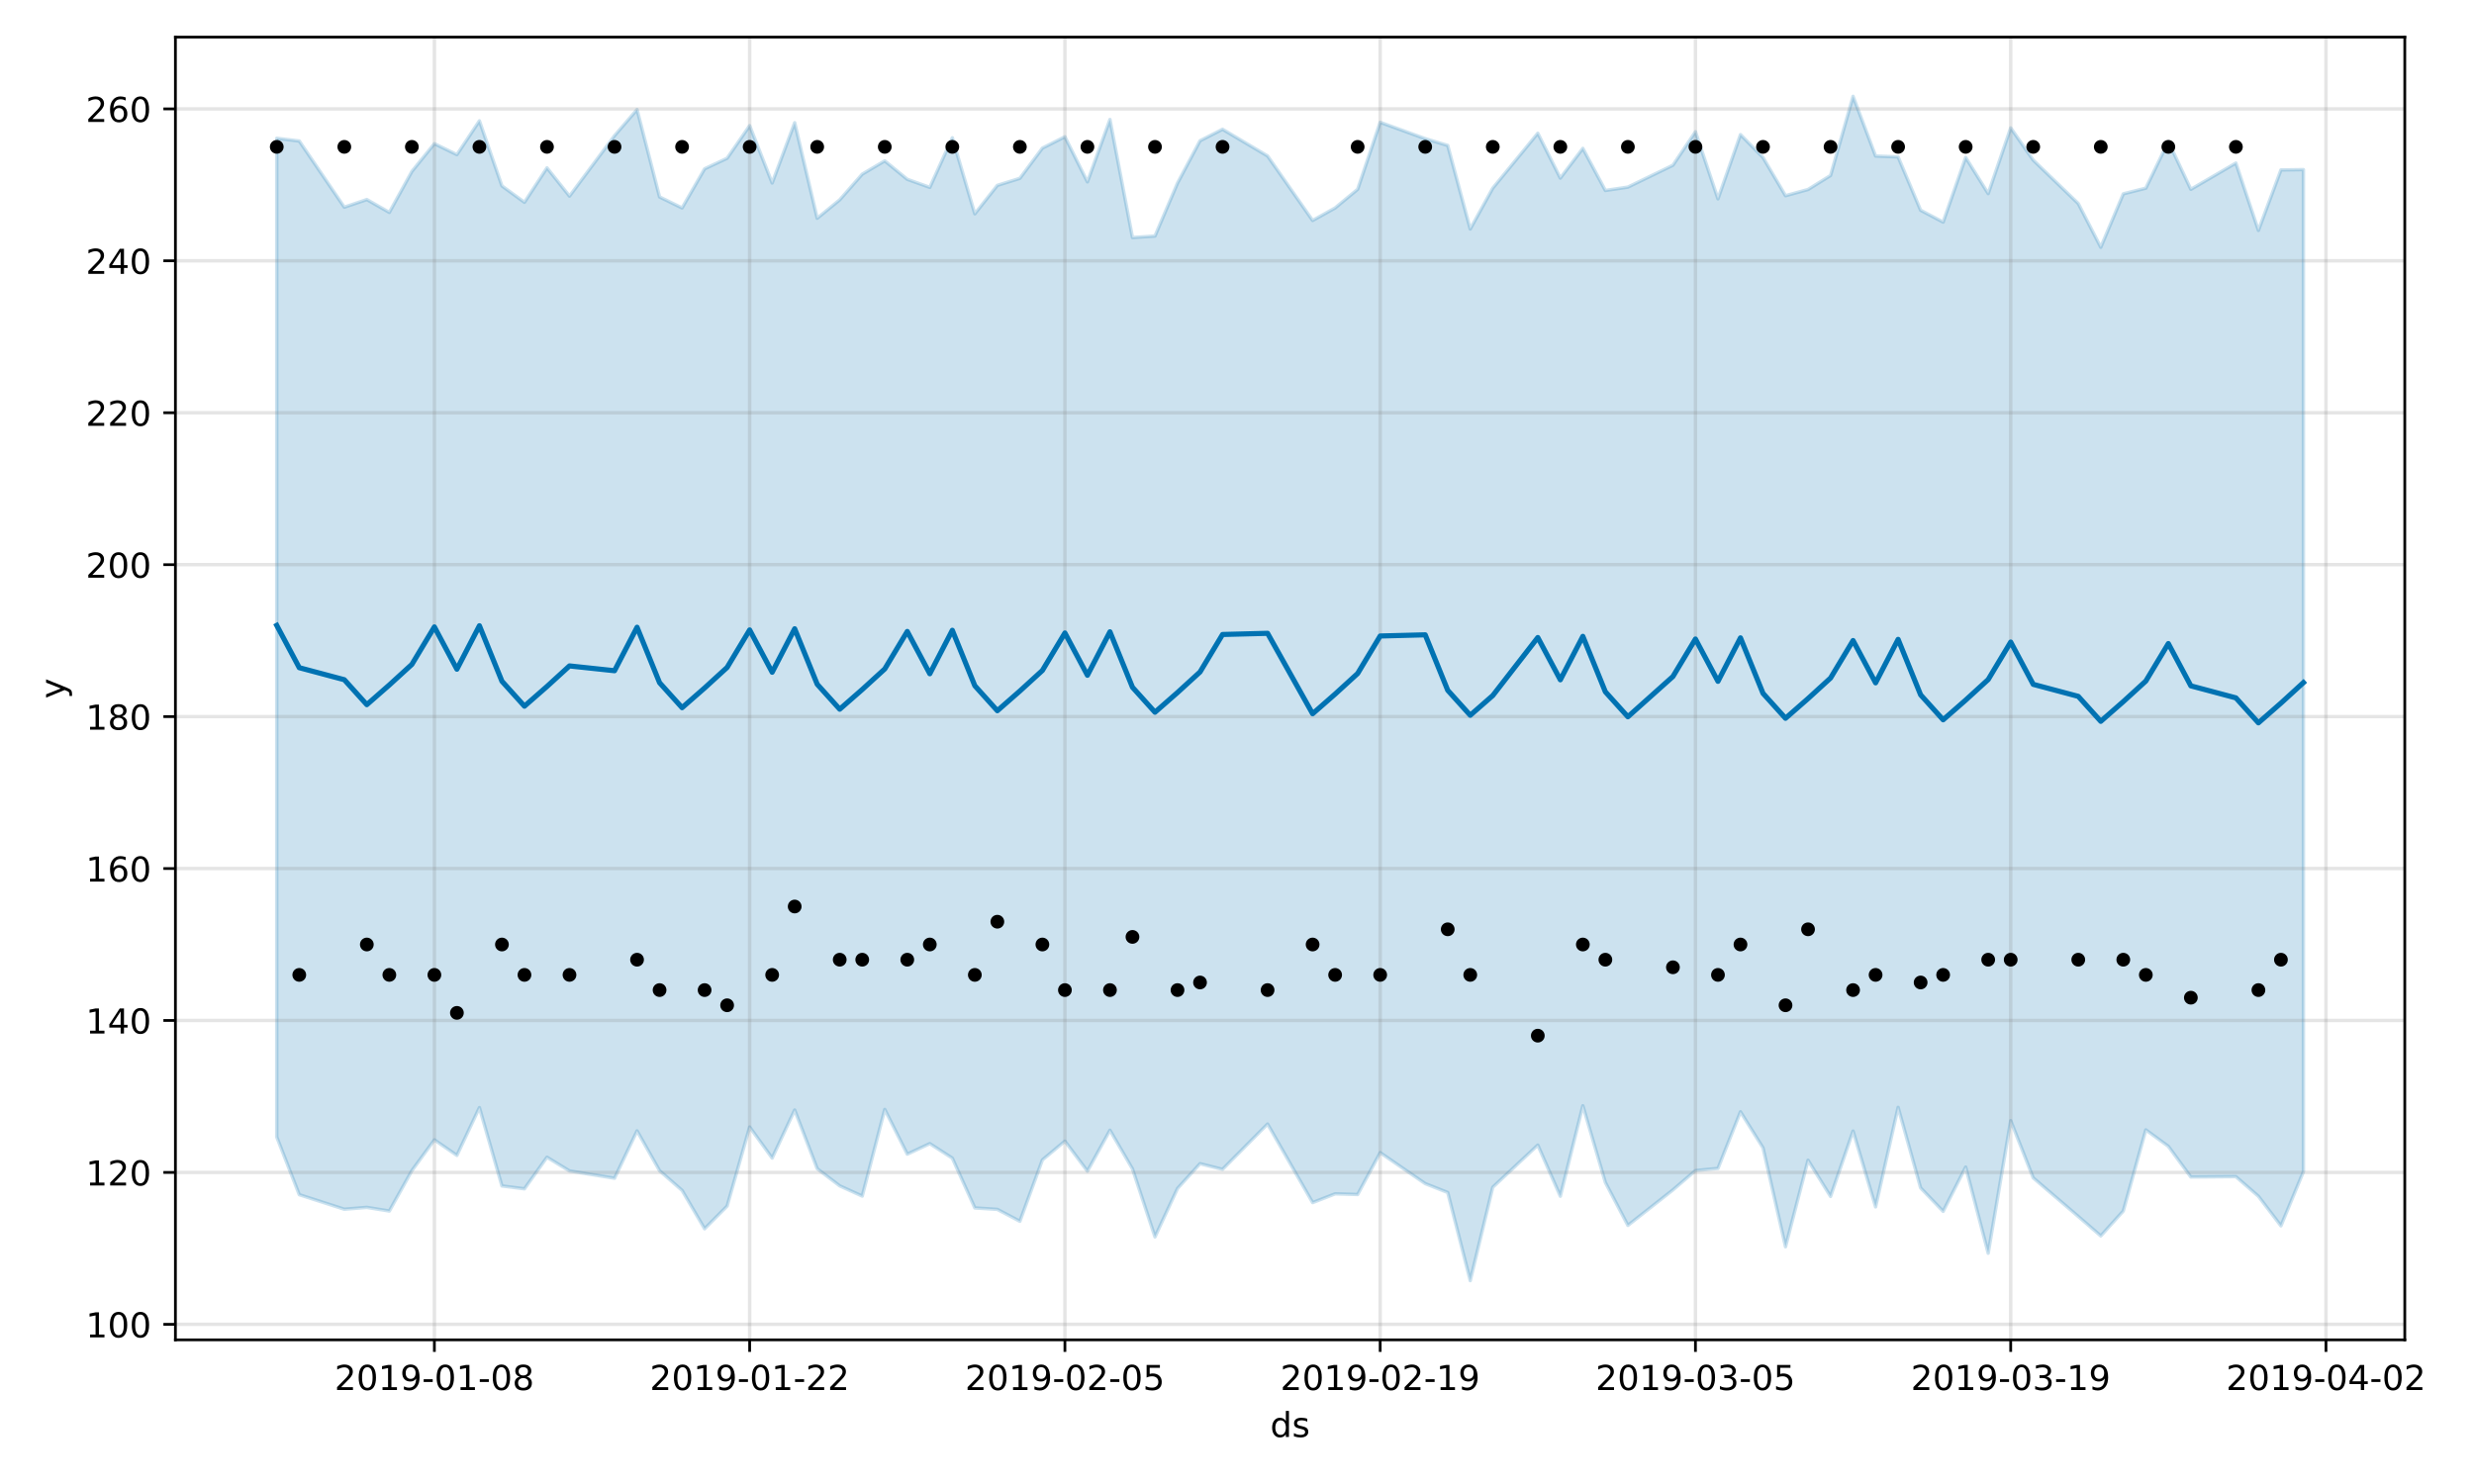 <?xml version="1.0" encoding="utf-8" standalone="no"?>
<!DOCTYPE svg PUBLIC "-//W3C//DTD SVG 1.1//EN"
  "http://www.w3.org/Graphics/SVG/1.1/DTD/svg11.dtd">
<!-- Created with matplotlib (https://matplotlib.org/) -->
<svg height="432pt" version="1.1" viewBox="0 0 720 432" width="720pt" xmlns="http://www.w3.org/2000/svg" xmlns:xlink="http://www.w3.org/1999/xlink">
 <defs>
  <style type="text/css">
*{stroke-linecap:butt;stroke-linejoin:round;}
  </style>
 </defs>
 <g id="figure_1">
  <g id="patch_1">
   <path d="M 0 432 
L 720 432 
L 720 0 
L 0 0 
z
" style="fill:#ffffff;"/>
  </g>
  <g id="axes_1">
   <g id="patch_2">
    <path d="M 51.05 390.04 
L 699.857 390.04 
L 699.857 10.8 
L 51.05 10.8 
z
" style="fill:#ffffff;"/>
   </g>
   <g id="PolyCollection_1">
    <defs>
     <path d="M 80.541 -391.746 
L 80.541 -101.016 
L 87.095 -84.22 
L 100.202 -79.987 
L 106.756 -80.521 
L 113.309 -79.462 
L 119.863 -91.21 
L 126.417 -100.182 
L 132.97 -95.656 
L 139.524 -109.578 
L 146.077 -86.765 
L 152.631 -85.928 
L 159.185 -95.125 
L 165.738 -91.135 
L 178.845 -89.008 
L 185.399 -102.796 
L 191.953 -91.205 
L 198.506 -85.466 
L 205.06 -74.294 
L 211.613 -80.903 
L 218.167 -103.926 
L 224.721 -94.874 
L 231.274 -108.871 
L 237.828 -91.785 
L 244.381 -86.791 
L 250.935 -83.813 
L 257.489 -109.042 
L 264.042 -96.022 
L 270.596 -99.081 
L 277.15 -94.86 
L 283.703 -80.363 
L 290.257 -79.941 
L 296.81 -76.479 
L 303.364 -94.337 
L 309.918 -99.813 
L 316.471 -91.076 
L 323.025 -102.983 
L 329.578 -91.736 
L 336.132 -71.927 
L 342.686 -86.029 
L 349.239 -93.244 
L 355.793 -91.594 
L 368.9 -104.782 
L 382.007 -81.917 
L 388.561 -84.467 
L 395.114 -84.272 
L 401.668 -96.462 
L 414.775 -87.444 
L 421.329 -84.854 
L 427.883 -59.198 
L 434.436 -86.391 
L 447.543 -98.657 
L 454.097 -83.772 
L 460.651 -110.106 
L 467.204 -87.775 
L 473.758 -75.276 
L 486.865 -85.611 
L 493.419 -91.236 
L 499.972 -91.872 
L 506.526 -108.345 
L 513.079 -97.865 
L 519.633 -69.063 
L 526.187 -94.256 
L 532.74 -83.709 
L 539.294 -102.74 
L 545.847 -80.67 
L 552.401 -109.638 
L 558.955 -86.194 
L 565.508 -79.363 
L 572.062 -92.261 
L 578.616 -67.18 
L 585.169 -105.773 
L 591.723 -89.123 
L 604.83 -77.883 
L 611.384 -72.218 
L 617.937 -79.474 
L 624.491 -103.085 
L 631.044 -98.297 
L 637.598 -89.365 
L 650.705 -89.473 
L 657.259 -83.762 
L 663.812 -75.15 
L 670.366 -90.943 
L 670.366 -382.625 
L 670.366 -382.625 
L 663.812 -382.532 
L 657.259 -364.93 
L 650.705 -384.536 
L 637.598 -376.893 
L 631.044 -390.784 
L 624.491 -377.227 
L 617.937 -375.576 
L 611.384 -360.018 
L 604.83 -372.752 
L 591.723 -385.399 
L 585.169 -394.768 
L 578.616 -375.64 
L 572.062 -386.179 
L 565.508 -367.348 
L 558.955 -370.802 
L 552.401 -386.32 
L 545.847 -386.582 
L 539.294 -403.962 
L 532.74 -380.921 
L 526.187 -376.841 
L 519.633 -375.032 
L 513.079 -386.165 
L 506.526 -392.814 
L 499.972 -374.11 
L 493.419 -393.647 
L 486.865 -383.903 
L 473.758 -377.538 
L 467.204 -376.56 
L 460.651 -388.807 
L 454.097 -380.152 
L 447.543 -393.212 
L 434.436 -377.231 
L 427.883 -365.329 
L 421.329 -389.664 
L 414.775 -391.636 
L 401.668 -396.4 
L 395.114 -376.899 
L 388.561 -371.47 
L 382.007 -367.825 
L 368.9 -386.602 
L 355.793 -394.37 
L 349.239 -391.023 
L 342.686 -378.691 
L 336.132 -363.29 
L 329.578 -362.851 
L 323.025 -397.212 
L 316.471 -379.058 
L 309.918 -392.187 
L 303.364 -388.882 
L 296.81 -380.09 
L 290.257 -378.044 
L 283.703 -369.757 
L 277.15 -391.892 
L 270.596 -377.466 
L 264.042 -379.808 
L 257.489 -385.173 
L 250.935 -381.306 
L 244.381 -373.83 
L 237.828 -368.461 
L 231.274 -396.281 
L 224.721 -378.728 
L 218.167 -395.422 
L 211.613 -385.935 
L 205.06 -382.857 
L 198.506 -371.471 
L 191.953 -374.674 
L 185.399 -400.112 
L 178.845 -392.505 
L 165.738 -374.911 
L 159.185 -383.141 
L 152.631 -373.109 
L 146.077 -377.888 
L 139.524 -396.826 
L 132.97 -386.985 
L 126.417 -390.176 
L 119.863 -382.084 
L 113.309 -370.17 
L 106.756 -373.914 
L 100.202 -371.692 
L 87.095 -390.951 
L 80.541 -391.746 
z
" id="m59512f3931" style="stroke:#0072b2;stroke-opacity:0.2;"/>
    </defs>
    <g clip-path="url(#pda06a359f2)">
     <use style="fill:#0072b2;fill-opacity:0.2;stroke:#0072b2;stroke-opacity:0.2;" x="0" xlink:href="#m59512f3931" y="432"/>
    </g>
   </g>
   <g id="matplotlib.axis_1">
    <g id="xtick_1">
     <g id="line2d_1">
      <path clip-path="url(#pda06a359f2)" d="M 126.417 390.04 
L 126.417 10.8 
" style="fill:none;stroke:#808080;stroke-linecap:square;stroke-opacity:0.2;"/>
     </g>
     <g id="line2d_2">
      <defs>
       <path d="M 0 0 
L 0 3.5 
" id="meba3317ebf" style="stroke:#000000;stroke-width:0.8;"/>
      </defs>
      <g>
       <use style="stroke:#000000;stroke-width:0.8;" x="126.417" xlink:href="#meba3317ebf" y="390.04"/>
      </g>
     </g>
     <g id="text_1">
      <!-- 2019-01-08 -->
      <defs>
       <path d="M 19.188 8.297 
L 53.609 8.297 
L 53.609 0 
L 7.328 0 
L 7.328 8.297 
Q 12.938 14.109 22.625 23.891 
Q 32.328 33.688 34.812 36.531 
Q 39.547 41.844 41.422 45.531 
Q 43.312 49.219 43.312 52.781 
Q 43.312 58.594 39.234 62.25 
Q 35.156 65.922 28.609 65.922 
Q 23.969 65.922 18.812 64.312 
Q 13.672 62.703 7.812 59.422 
L 7.812 69.391 
Q 13.766 71.781 18.938 73 
Q 24.125 74.219 28.422 74.219 
Q 39.75 74.219 46.484 68.547 
Q 53.219 62.891 53.219 53.422 
Q 53.219 48.922 51.531 44.891 
Q 49.859 40.875 45.406 35.406 
Q 44.188 33.984 37.641 27.219 
Q 31.109 20.453 19.188 8.297 
z
" id="DejaVuSans-50"/>
       <path d="M 31.781 66.406 
Q 24.172 66.406 20.328 58.906 
Q 16.5 51.422 16.5 36.375 
Q 16.5 21.391 20.328 13.891 
Q 24.172 6.391 31.781 6.391 
Q 39.453 6.391 43.281 13.891 
Q 47.125 21.391 47.125 36.375 
Q 47.125 51.422 43.281 58.906 
Q 39.453 66.406 31.781 66.406 
z
M 31.781 74.219 
Q 44.047 74.219 50.516 64.516 
Q 56.984 54.828 56.984 36.375 
Q 56.984 17.969 50.516 8.266 
Q 44.047 -1.422 31.781 -1.422 
Q 19.531 -1.422 13.062 8.266 
Q 6.594 17.969 6.594 36.375 
Q 6.594 54.828 13.062 64.516 
Q 19.531 74.219 31.781 74.219 
z
" id="DejaVuSans-48"/>
       <path d="M 12.406 8.297 
L 28.516 8.297 
L 28.516 63.922 
L 10.984 60.406 
L 10.984 69.391 
L 28.422 72.906 
L 38.281 72.906 
L 38.281 8.297 
L 54.391 8.297 
L 54.391 0 
L 12.406 0 
z
" id="DejaVuSans-49"/>
       <path d="M 10.984 1.516 
L 10.984 10.5 
Q 14.703 8.734 18.5 7.812 
Q 22.312 6.891 25.984 6.891 
Q 35.75 6.891 40.891 13.453 
Q 46.047 20.016 46.781 33.406 
Q 43.953 29.203 39.594 26.953 
Q 35.25 24.703 29.984 24.703 
Q 19.047 24.703 12.672 31.312 
Q 6.297 37.938 6.297 49.422 
Q 6.297 60.641 12.938 67.422 
Q 19.578 74.219 30.609 74.219 
Q 43.266 74.219 49.922 64.516 
Q 56.594 54.828 56.594 36.375 
Q 56.594 19.141 48.406 8.859 
Q 40.234 -1.422 26.422 -1.422 
Q 22.703 -1.422 18.891 -0.688 
Q 15.094 0.047 10.984 1.516 
z
M 30.609 32.422 
Q 37.25 32.422 41.125 36.953 
Q 45.016 41.5 45.016 49.422 
Q 45.016 57.281 41.125 61.844 
Q 37.25 66.406 30.609 66.406 
Q 23.969 66.406 20.094 61.844 
Q 16.219 57.281 16.219 49.422 
Q 16.219 41.5 20.094 36.953 
Q 23.969 32.422 30.609 32.422 
z
" id="DejaVuSans-57"/>
       <path d="M 4.891 31.391 
L 31.203 31.391 
L 31.203 23.391 
L 4.891 23.391 
z
" id="DejaVuSans-45"/>
       <path d="M 31.781 34.625 
Q 24.75 34.625 20.719 30.859 
Q 16.703 27.094 16.703 20.516 
Q 16.703 13.922 20.719 10.156 
Q 24.75 6.391 31.781 6.391 
Q 38.812 6.391 42.859 10.172 
Q 46.922 13.969 46.922 20.516 
Q 46.922 27.094 42.891 30.859 
Q 38.875 34.625 31.781 34.625 
z
M 21.922 38.812 
Q 15.578 40.375 12.031 44.719 
Q 8.5 49.078 8.5 55.328 
Q 8.5 64.062 14.719 69.141 
Q 20.953 74.219 31.781 74.219 
Q 42.672 74.219 48.875 69.141 
Q 55.078 64.062 55.078 55.328 
Q 55.078 49.078 51.531 44.719 
Q 48 40.375 41.703 38.812 
Q 48.828 37.156 52.797 32.312 
Q 56.781 27.484 56.781 20.516 
Q 56.781 9.906 50.312 4.234 
Q 43.844 -1.422 31.781 -1.422 
Q 19.734 -1.422 13.25 4.234 
Q 6.781 9.906 6.781 20.516 
Q 6.781 27.484 10.781 32.312 
Q 14.797 37.156 21.922 38.812 
z
M 18.312 54.391 
Q 18.312 48.734 21.844 45.562 
Q 25.391 42.391 31.781 42.391 
Q 38.141 42.391 41.719 45.562 
Q 45.312 48.734 45.312 54.391 
Q 45.312 60.062 41.719 63.234 
Q 38.141 66.406 31.781 66.406 
Q 25.391 66.406 21.844 63.234 
Q 18.312 60.062 18.312 54.391 
z
" id="DejaVuSans-56"/>
      </defs>
      <g transform="translate(97.359 404.638)scale(0.1 -0.1)">
       <use xlink:href="#DejaVuSans-50"/>
       <use x="63.623" xlink:href="#DejaVuSans-48"/>
       <use x="127.246" xlink:href="#DejaVuSans-49"/>
       <use x="190.869" xlink:href="#DejaVuSans-57"/>
       <use x="254.492" xlink:href="#DejaVuSans-45"/>
       <use x="290.576" xlink:href="#DejaVuSans-48"/>
       <use x="354.199" xlink:href="#DejaVuSans-49"/>
       <use x="417.822" xlink:href="#DejaVuSans-45"/>
       <use x="453.906" xlink:href="#DejaVuSans-48"/>
       <use x="517.529" xlink:href="#DejaVuSans-56"/>
      </g>
     </g>
    </g>
    <g id="xtick_2">
     <g id="line2d_3">
      <path clip-path="url(#pda06a359f2)" d="M 218.167 390.04 
L 218.167 10.8 
" style="fill:none;stroke:#808080;stroke-linecap:square;stroke-opacity:0.2;"/>
     </g>
     <g id="line2d_4">
      <g>
       <use style="stroke:#000000;stroke-width:0.8;" x="218.167" xlink:href="#meba3317ebf" y="390.04"/>
      </g>
     </g>
     <g id="text_2">
      <!-- 2019-01-22 -->
      <g transform="translate(189.109 404.638)scale(0.1 -0.1)">
       <use xlink:href="#DejaVuSans-50"/>
       <use x="63.623" xlink:href="#DejaVuSans-48"/>
       <use x="127.246" xlink:href="#DejaVuSans-49"/>
       <use x="190.869" xlink:href="#DejaVuSans-57"/>
       <use x="254.492" xlink:href="#DejaVuSans-45"/>
       <use x="290.576" xlink:href="#DejaVuSans-48"/>
       <use x="354.199" xlink:href="#DejaVuSans-49"/>
       <use x="417.822" xlink:href="#DejaVuSans-45"/>
       <use x="453.906" xlink:href="#DejaVuSans-50"/>
       <use x="517.529" xlink:href="#DejaVuSans-50"/>
      </g>
     </g>
    </g>
    <g id="xtick_3">
     <g id="line2d_5">
      <path clip-path="url(#pda06a359f2)" d="M 309.918 390.04 
L 309.918 10.8 
" style="fill:none;stroke:#808080;stroke-linecap:square;stroke-opacity:0.2;"/>
     </g>
     <g id="line2d_6">
      <g>
       <use style="stroke:#000000;stroke-width:0.8;" x="309.918" xlink:href="#meba3317ebf" y="390.04"/>
      </g>
     </g>
     <g id="text_3">
      <!-- 2019-02-05 -->
      <defs>
       <path d="M 10.797 72.906 
L 49.516 72.906 
L 49.516 64.594 
L 19.828 64.594 
L 19.828 46.734 
Q 21.969 47.469 24.109 47.828 
Q 26.266 48.188 28.422 48.188 
Q 40.625 48.188 47.75 41.5 
Q 54.891 34.812 54.891 23.391 
Q 54.891 11.625 47.562 5.094 
Q 40.234 -1.422 26.906 -1.422 
Q 22.312 -1.422 17.547 -0.641 
Q 12.797 0.141 7.719 1.703 
L 7.719 11.625 
Q 12.109 9.234 16.797 8.062 
Q 21.484 6.891 26.703 6.891 
Q 35.156 6.891 40.078 11.328 
Q 45.016 15.766 45.016 23.391 
Q 45.016 31 40.078 35.438 
Q 35.156 39.891 26.703 39.891 
Q 22.75 39.891 18.812 39.016 
Q 14.891 38.141 10.797 36.281 
z
" id="DejaVuSans-53"/>
      </defs>
      <g transform="translate(280.86 404.638)scale(0.1 -0.1)">
       <use xlink:href="#DejaVuSans-50"/>
       <use x="63.623" xlink:href="#DejaVuSans-48"/>
       <use x="127.246" xlink:href="#DejaVuSans-49"/>
       <use x="190.869" xlink:href="#DejaVuSans-57"/>
       <use x="254.492" xlink:href="#DejaVuSans-45"/>
       <use x="290.576" xlink:href="#DejaVuSans-48"/>
       <use x="354.199" xlink:href="#DejaVuSans-50"/>
       <use x="417.822" xlink:href="#DejaVuSans-45"/>
       <use x="453.906" xlink:href="#DejaVuSans-48"/>
       <use x="517.529" xlink:href="#DejaVuSans-53"/>
      </g>
     </g>
    </g>
    <g id="xtick_4">
     <g id="line2d_7">
      <path clip-path="url(#pda06a359f2)" d="M 401.668 390.04 
L 401.668 10.8 
" style="fill:none;stroke:#808080;stroke-linecap:square;stroke-opacity:0.2;"/>
     </g>
     <g id="line2d_8">
      <g>
       <use style="stroke:#000000;stroke-width:0.8;" x="401.668" xlink:href="#meba3317ebf" y="390.04"/>
      </g>
     </g>
     <g id="text_4">
      <!-- 2019-02-19 -->
      <g transform="translate(372.61 404.638)scale(0.1 -0.1)">
       <use xlink:href="#DejaVuSans-50"/>
       <use x="63.623" xlink:href="#DejaVuSans-48"/>
       <use x="127.246" xlink:href="#DejaVuSans-49"/>
       <use x="190.869" xlink:href="#DejaVuSans-57"/>
       <use x="254.492" xlink:href="#DejaVuSans-45"/>
       <use x="290.576" xlink:href="#DejaVuSans-48"/>
       <use x="354.199" xlink:href="#DejaVuSans-50"/>
       <use x="417.822" xlink:href="#DejaVuSans-45"/>
       <use x="453.906" xlink:href="#DejaVuSans-49"/>
       <use x="517.529" xlink:href="#DejaVuSans-57"/>
      </g>
     </g>
    </g>
    <g id="xtick_5">
     <g id="line2d_9">
      <path clip-path="url(#pda06a359f2)" d="M 493.419 390.04 
L 493.419 10.8 
" style="fill:none;stroke:#808080;stroke-linecap:square;stroke-opacity:0.2;"/>
     </g>
     <g id="line2d_10">
      <g>
       <use style="stroke:#000000;stroke-width:0.8;" x="493.419" xlink:href="#meba3317ebf" y="390.04"/>
      </g>
     </g>
     <g id="text_5">
      <!-- 2019-03-05 -->
      <defs>
       <path d="M 40.578 39.312 
Q 47.656 37.797 51.625 33 
Q 55.609 28.219 55.609 21.188 
Q 55.609 10.406 48.188 4.484 
Q 40.766 -1.422 27.094 -1.422 
Q 22.516 -1.422 17.656 -0.516 
Q 12.797 0.391 7.625 2.203 
L 7.625 11.719 
Q 11.719 9.328 16.594 8.109 
Q 21.484 6.891 26.812 6.891 
Q 36.078 6.891 40.938 10.547 
Q 45.797 14.203 45.797 21.188 
Q 45.797 27.641 41.281 31.266 
Q 36.766 34.906 28.719 34.906 
L 20.219 34.906 
L 20.219 43.016 
L 29.109 43.016 
Q 36.375 43.016 40.234 45.922 
Q 44.094 48.828 44.094 54.297 
Q 44.094 59.906 40.109 62.906 
Q 36.141 65.922 28.719 65.922 
Q 24.656 65.922 20.016 65.031 
Q 15.375 64.156 9.812 62.312 
L 9.812 71.094 
Q 15.438 72.656 20.344 73.438 
Q 25.25 74.219 29.594 74.219 
Q 40.828 74.219 47.359 69.109 
Q 53.906 64.016 53.906 55.328 
Q 53.906 49.266 50.438 45.094 
Q 46.969 40.922 40.578 39.312 
z
" id="DejaVuSans-51"/>
      </defs>
      <g transform="translate(464.361 404.638)scale(0.1 -0.1)">
       <use xlink:href="#DejaVuSans-50"/>
       <use x="63.623" xlink:href="#DejaVuSans-48"/>
       <use x="127.246" xlink:href="#DejaVuSans-49"/>
       <use x="190.869" xlink:href="#DejaVuSans-57"/>
       <use x="254.492" xlink:href="#DejaVuSans-45"/>
       <use x="290.576" xlink:href="#DejaVuSans-48"/>
       <use x="354.199" xlink:href="#DejaVuSans-51"/>
       <use x="417.822" xlink:href="#DejaVuSans-45"/>
       <use x="453.906" xlink:href="#DejaVuSans-48"/>
       <use x="517.529" xlink:href="#DejaVuSans-53"/>
      </g>
     </g>
    </g>
    <g id="xtick_6">
     <g id="line2d_11">
      <path clip-path="url(#pda06a359f2)" d="M 585.169 390.04 
L 585.169 10.8 
" style="fill:none;stroke:#808080;stroke-linecap:square;stroke-opacity:0.2;"/>
     </g>
     <g id="line2d_12">
      <g>
       <use style="stroke:#000000;stroke-width:0.8;" x="585.169" xlink:href="#meba3317ebf" y="390.04"/>
      </g>
     </g>
     <g id="text_6">
      <!-- 2019-03-19 -->
      <g transform="translate(556.111 404.638)scale(0.1 -0.1)">
       <use xlink:href="#DejaVuSans-50"/>
       <use x="63.623" xlink:href="#DejaVuSans-48"/>
       <use x="127.246" xlink:href="#DejaVuSans-49"/>
       <use x="190.869" xlink:href="#DejaVuSans-57"/>
       <use x="254.492" xlink:href="#DejaVuSans-45"/>
       <use x="290.576" xlink:href="#DejaVuSans-48"/>
       <use x="354.199" xlink:href="#DejaVuSans-51"/>
       <use x="417.822" xlink:href="#DejaVuSans-45"/>
       <use x="453.906" xlink:href="#DejaVuSans-49"/>
       <use x="517.529" xlink:href="#DejaVuSans-57"/>
      </g>
     </g>
    </g>
    <g id="xtick_7">
     <g id="line2d_13">
      <path clip-path="url(#pda06a359f2)" d="M 676.92 390.04 
L 676.92 10.8 
" style="fill:none;stroke:#808080;stroke-linecap:square;stroke-opacity:0.2;"/>
     </g>
     <g id="line2d_14">
      <g>
       <use style="stroke:#000000;stroke-width:0.8;" x="676.92" xlink:href="#meba3317ebf" y="390.04"/>
      </g>
     </g>
     <g id="text_7">
      <!-- 2019-04-02 -->
      <defs>
       <path d="M 37.797 64.312 
L 12.891 25.391 
L 37.797 25.391 
z
M 35.203 72.906 
L 47.609 72.906 
L 47.609 25.391 
L 58.016 25.391 
L 58.016 17.188 
L 47.609 17.188 
L 47.609 0 
L 37.797 0 
L 37.797 17.188 
L 4.891 17.188 
L 4.891 26.703 
z
" id="DejaVuSans-52"/>
      </defs>
      <g transform="translate(647.862 404.638)scale(0.1 -0.1)">
       <use xlink:href="#DejaVuSans-50"/>
       <use x="63.623" xlink:href="#DejaVuSans-48"/>
       <use x="127.246" xlink:href="#DejaVuSans-49"/>
       <use x="190.869" xlink:href="#DejaVuSans-57"/>
       <use x="254.492" xlink:href="#DejaVuSans-45"/>
       <use x="290.576" xlink:href="#DejaVuSans-48"/>
       <use x="354.199" xlink:href="#DejaVuSans-52"/>
       <use x="417.822" xlink:href="#DejaVuSans-45"/>
       <use x="453.906" xlink:href="#DejaVuSans-48"/>
       <use x="517.529" xlink:href="#DejaVuSans-50"/>
      </g>
     </g>
    </g>
    <g id="text_8">
     <!-- ds -->
     <defs>
      <path d="M 45.406 46.391 
L 45.406 75.984 
L 54.391 75.984 
L 54.391 0 
L 45.406 0 
L 45.406 8.203 
Q 42.578 3.328 38.25 0.953 
Q 33.938 -1.422 27.875 -1.422 
Q 17.969 -1.422 11.734 6.484 
Q 5.516 14.406 5.516 27.297 
Q 5.516 40.188 11.734 48.094 
Q 17.969 56 27.875 56 
Q 33.938 56 38.25 53.625 
Q 42.578 51.266 45.406 46.391 
z
M 14.797 27.297 
Q 14.797 17.391 18.875 11.75 
Q 22.953 6.109 30.078 6.109 
Q 37.203 6.109 41.297 11.75 
Q 45.406 17.391 45.406 27.297 
Q 45.406 37.203 41.297 42.844 
Q 37.203 48.484 30.078 48.484 
Q 22.953 48.484 18.875 42.844 
Q 14.797 37.203 14.797 27.297 
z
" id="DejaVuSans-100"/>
      <path d="M 44.281 53.078 
L 44.281 44.578 
Q 40.484 46.531 36.375 47.5 
Q 32.281 48.484 27.875 48.484 
Q 21.188 48.484 17.844 46.438 
Q 14.5 44.391 14.5 40.281 
Q 14.5 37.156 16.891 35.375 
Q 19.281 33.594 26.516 31.984 
L 29.594 31.297 
Q 39.156 29.25 43.188 25.516 
Q 47.219 21.781 47.219 15.094 
Q 47.219 7.469 41.188 3.016 
Q 35.156 -1.422 24.609 -1.422 
Q 20.219 -1.422 15.453 -0.562 
Q 10.688 0.297 5.422 2 
L 5.422 11.281 
Q 10.406 8.688 15.234 7.391 
Q 20.062 6.109 24.812 6.109 
Q 31.156 6.109 34.562 8.281 
Q 37.984 10.453 37.984 14.406 
Q 37.984 18.062 35.516 20.016 
Q 33.062 21.969 24.703 23.781 
L 21.578 24.516 
Q 13.234 26.266 9.516 29.906 
Q 5.812 33.547 5.812 39.891 
Q 5.812 47.609 11.281 51.797 
Q 16.75 56 26.812 56 
Q 31.781 56 36.172 55.266 
Q 40.578 54.547 44.281 53.078 
z
" id="DejaVuSans-115"/>
     </defs>
     <g transform="translate(369.675 418.317)scale(0.1 -0.1)">
      <use xlink:href="#DejaVuSans-100"/>
      <use x="63.477" xlink:href="#DejaVuSans-115"/>
     </g>
    </g>
   </g>
   <g id="matplotlib.axis_2">
    <g id="ytick_1">
     <g id="line2d_15">
      <path clip-path="url(#pda06a359f2)" d="M 51.05 385.52 
L 699.857 385.52 
" style="fill:none;stroke:#808080;stroke-linecap:square;stroke-opacity:0.2;"/>
     </g>
     <g id="line2d_16">
      <defs>
       <path d="M 0 0 
L -3.5 0 
" id="m3644395c42" style="stroke:#000000;stroke-width:0.8;"/>
      </defs>
      <g>
       <use style="stroke:#000000;stroke-width:0.8;" x="51.05" xlink:href="#m3644395c42" y="385.52"/>
      </g>
     </g>
     <g id="text_9">
      <!-- 100 -->
      <g transform="translate(24.962 389.319)scale(0.1 -0.1)">
       <use xlink:href="#DejaVuSans-49"/>
       <use x="63.623" xlink:href="#DejaVuSans-48"/>
       <use x="127.246" xlink:href="#DejaVuSans-48"/>
      </g>
     </g>
    </g>
    <g id="ytick_2">
     <g id="line2d_17">
      <path clip-path="url(#pda06a359f2)" d="M 51.05 341.292 
L 699.857 341.292 
" style="fill:none;stroke:#808080;stroke-linecap:square;stroke-opacity:0.2;"/>
     </g>
     <g id="line2d_18">
      <g>
       <use style="stroke:#000000;stroke-width:0.8;" x="51.05" xlink:href="#m3644395c42" y="341.292"/>
      </g>
     </g>
     <g id="text_10">
      <!-- 120 -->
      <g transform="translate(24.962 345.091)scale(0.1 -0.1)">
       <use xlink:href="#DejaVuSans-49"/>
       <use x="63.623" xlink:href="#DejaVuSans-50"/>
       <use x="127.246" xlink:href="#DejaVuSans-48"/>
      </g>
     </g>
    </g>
    <g id="ytick_3">
     <g id="line2d_19">
      <path clip-path="url(#pda06a359f2)" d="M 51.05 297.063 
L 699.857 297.063 
" style="fill:none;stroke:#808080;stroke-linecap:square;stroke-opacity:0.2;"/>
     </g>
     <g id="line2d_20">
      <g>
       <use style="stroke:#000000;stroke-width:0.8;" x="51.05" xlink:href="#m3644395c42" y="297.063"/>
      </g>
     </g>
     <g id="text_11">
      <!-- 140 -->
      <g transform="translate(24.962 300.862)scale(0.1 -0.1)">
       <use xlink:href="#DejaVuSans-49"/>
       <use x="63.623" xlink:href="#DejaVuSans-52"/>
       <use x="127.246" xlink:href="#DejaVuSans-48"/>
      </g>
     </g>
    </g>
    <g id="ytick_4">
     <g id="line2d_21">
      <path clip-path="url(#pda06a359f2)" d="M 51.05 252.835 
L 699.857 252.835 
" style="fill:none;stroke:#808080;stroke-linecap:square;stroke-opacity:0.2;"/>
     </g>
     <g id="line2d_22">
      <g>
       <use style="stroke:#000000;stroke-width:0.8;" x="51.05" xlink:href="#m3644395c42" y="252.835"/>
      </g>
     </g>
     <g id="text_12">
      <!-- 160 -->
      <defs>
       <path d="M 33.016 40.375 
Q 26.375 40.375 22.484 35.828 
Q 18.609 31.297 18.609 23.391 
Q 18.609 15.531 22.484 10.953 
Q 26.375 6.391 33.016 6.391 
Q 39.656 6.391 43.531 10.953 
Q 47.406 15.531 47.406 23.391 
Q 47.406 31.297 43.531 35.828 
Q 39.656 40.375 33.016 40.375 
z
M 52.594 71.297 
L 52.594 62.312 
Q 48.875 64.062 45.094 64.984 
Q 41.312 65.922 37.594 65.922 
Q 27.828 65.922 22.672 59.328 
Q 17.531 52.734 16.797 39.406 
Q 19.672 43.656 24.016 45.922 
Q 28.375 48.188 33.594 48.188 
Q 44.578 48.188 50.953 41.516 
Q 57.328 34.859 57.328 23.391 
Q 57.328 12.156 50.688 5.359 
Q 44.047 -1.422 33.016 -1.422 
Q 20.359 -1.422 13.672 8.266 
Q 6.984 17.969 6.984 36.375 
Q 6.984 53.656 15.188 63.938 
Q 23.391 74.219 37.203 74.219 
Q 40.922 74.219 44.703 73.484 
Q 48.484 72.75 52.594 71.297 
z
" id="DejaVuSans-54"/>
      </defs>
      <g transform="translate(24.962 256.634)scale(0.1 -0.1)">
       <use xlink:href="#DejaVuSans-49"/>
       <use x="63.623" xlink:href="#DejaVuSans-54"/>
       <use x="127.246" xlink:href="#DejaVuSans-48"/>
      </g>
     </g>
    </g>
    <g id="ytick_5">
     <g id="line2d_23">
      <path clip-path="url(#pda06a359f2)" d="M 51.05 208.607 
L 699.857 208.607 
" style="fill:none;stroke:#808080;stroke-linecap:square;stroke-opacity:0.2;"/>
     </g>
     <g id="line2d_24">
      <g>
       <use style="stroke:#000000;stroke-width:0.8;" x="51.05" xlink:href="#m3644395c42" y="208.607"/>
      </g>
     </g>
     <g id="text_13">
      <!-- 180 -->
      <g transform="translate(24.962 212.406)scale(0.1 -0.1)">
       <use xlink:href="#DejaVuSans-49"/>
       <use x="63.623" xlink:href="#DejaVuSans-56"/>
       <use x="127.246" xlink:href="#DejaVuSans-48"/>
      </g>
     </g>
    </g>
    <g id="ytick_6">
     <g id="line2d_25">
      <path clip-path="url(#pda06a359f2)" d="M 51.05 164.378 
L 699.857 164.378 
" style="fill:none;stroke:#808080;stroke-linecap:square;stroke-opacity:0.2;"/>
     </g>
     <g id="line2d_26">
      <g>
       <use style="stroke:#000000;stroke-width:0.8;" x="51.05" xlink:href="#m3644395c42" y="164.378"/>
      </g>
     </g>
     <g id="text_14">
      <!-- 200 -->
      <g transform="translate(24.962 168.177)scale(0.1 -0.1)">
       <use xlink:href="#DejaVuSans-50"/>
       <use x="63.623" xlink:href="#DejaVuSans-48"/>
       <use x="127.246" xlink:href="#DejaVuSans-48"/>
      </g>
     </g>
    </g>
    <g id="ytick_7">
     <g id="line2d_27">
      <path clip-path="url(#pda06a359f2)" d="M 51.05 120.15 
L 699.857 120.15 
" style="fill:none;stroke:#808080;stroke-linecap:square;stroke-opacity:0.2;"/>
     </g>
     <g id="line2d_28">
      <g>
       <use style="stroke:#000000;stroke-width:0.8;" x="51.05" xlink:href="#m3644395c42" y="120.15"/>
      </g>
     </g>
     <g id="text_15">
      <!-- 220 -->
      <g transform="translate(24.962 123.949)scale(0.1 -0.1)">
       <use xlink:href="#DejaVuSans-50"/>
       <use x="63.623" xlink:href="#DejaVuSans-50"/>
       <use x="127.246" xlink:href="#DejaVuSans-48"/>
      </g>
     </g>
    </g>
    <g id="ytick_8">
     <g id="line2d_29">
      <path clip-path="url(#pda06a359f2)" d="M 51.05 75.921 
L 699.857 75.921 
" style="fill:none;stroke:#808080;stroke-linecap:square;stroke-opacity:0.2;"/>
     </g>
     <g id="line2d_30">
      <g>
       <use style="stroke:#000000;stroke-width:0.8;" x="51.05" xlink:href="#m3644395c42" y="75.921"/>
      </g>
     </g>
     <g id="text_16">
      <!-- 240 -->
      <g transform="translate(24.962 79.721)scale(0.1 -0.1)">
       <use xlink:href="#DejaVuSans-50"/>
       <use x="63.623" xlink:href="#DejaVuSans-52"/>
       <use x="127.246" xlink:href="#DejaVuSans-48"/>
      </g>
     </g>
    </g>
    <g id="ytick_9">
     <g id="line2d_31">
      <path clip-path="url(#pda06a359f2)" d="M 51.05 31.693 
L 699.857 31.693 
" style="fill:none;stroke:#808080;stroke-linecap:square;stroke-opacity:0.2;"/>
     </g>
     <g id="line2d_32">
      <g>
       <use style="stroke:#000000;stroke-width:0.8;" x="51.05" xlink:href="#m3644395c42" y="31.693"/>
      </g>
     </g>
     <g id="text_17">
      <!-- 260 -->
      <g transform="translate(24.962 35.492)scale(0.1 -0.1)">
       <use xlink:href="#DejaVuSans-50"/>
       <use x="63.623" xlink:href="#DejaVuSans-54"/>
       <use x="127.246" xlink:href="#DejaVuSans-48"/>
      </g>
     </g>
    </g>
    <g id="text_18">
     <!-- y -->
     <defs>
      <path d="M 32.172 -5.078 
Q 28.375 -14.844 24.75 -17.812 
Q 21.141 -20.797 15.094 -20.797 
L 7.906 -20.797 
L 7.906 -13.281 
L 13.188 -13.281 
Q 16.891 -13.281 18.938 -11.516 
Q 21 -9.766 23.484 -3.219 
L 25.094 0.875 
L 2.984 54.688 
L 12.5 54.688 
L 29.594 11.922 
L 46.688 54.688 
L 56.203 54.688 
z
" id="DejaVuSans-121"/>
     </defs>
     <g transform="translate(18.883 203.379)rotate(-90)scale(0.1 -0.1)">
      <use xlink:href="#DejaVuSans-121"/>
     </g>
    </g>
   </g>
   <g id="line2d_33">
    <defs>
     <path d="M 0 1.5 
C 0.398 1.5 0.779 1.342 1.061 1.061 
C 1.342 0.779 1.5 0.398 1.5 0 
C 1.5 -0.398 1.342 -0.779 1.061 -1.061 
C 0.779 -1.342 0.398 -1.5 0 -1.5 
C -0.398 -1.5 -0.779 -1.342 -1.061 -1.061 
C -1.342 -0.779 -1.5 -0.398 -1.5 0 
C -1.5 0.398 -1.342 0.779 -1.061 1.061 
C -0.779 1.342 -0.398 1.5 0 1.5 
z
" id="m91a589f81c" style="stroke:#000000;"/>
    </defs>
    <g clip-path="url(#pda06a359f2)">
     <use style="stroke:#000000;" x="80.541" xlink:href="#m91a589f81c" y="42.75"/>
     <use style="stroke:#000000;" x="87.095" xlink:href="#m91a589f81c" y="283.795"/>
     <use style="stroke:#000000;" x="100.202" xlink:href="#m91a589f81c" y="42.75"/>
     <use style="stroke:#000000;" x="106.756" xlink:href="#m91a589f81c" y="274.949"/>
     <use style="stroke:#000000;" x="113.309" xlink:href="#m91a589f81c" y="283.795"/>
     <use style="stroke:#000000;" x="119.863" xlink:href="#m91a589f81c" y="42.75"/>
     <use style="stroke:#000000;" x="126.417" xlink:href="#m91a589f81c" y="283.795"/>
     <use style="stroke:#000000;" x="132.97" xlink:href="#m91a589f81c" y="294.852"/>
     <use style="stroke:#000000;" x="139.524" xlink:href="#m91a589f81c" y="42.75"/>
     <use style="stroke:#000000;" x="146.077" xlink:href="#m91a589f81c" y="274.949"/>
     <use style="stroke:#000000;" x="152.631" xlink:href="#m91a589f81c" y="283.795"/>
     <use style="stroke:#000000;" x="159.185" xlink:href="#m91a589f81c" y="42.75"/>
     <use style="stroke:#000000;" x="165.738" xlink:href="#m91a589f81c" y="283.795"/>
     <use style="stroke:#000000;" x="178.845" xlink:href="#m91a589f81c" y="42.75"/>
     <use style="stroke:#000000;" x="185.399" xlink:href="#m91a589f81c" y="279.372"/>
     <use style="stroke:#000000;" x="191.953" xlink:href="#m91a589f81c" y="288.218"/>
     <use style="stroke:#000000;" x="198.506" xlink:href="#m91a589f81c" y="42.75"/>
     <use style="stroke:#000000;" x="205.06" xlink:href="#m91a589f81c" y="288.218"/>
     <use style="stroke:#000000;" x="211.613" xlink:href="#m91a589f81c" y="292.64"/>
     <use style="stroke:#000000;" x="218.167" xlink:href="#m91a589f81c" y="42.75"/>
     <use style="stroke:#000000;" x="224.721" xlink:href="#m91a589f81c" y="283.795"/>
     <use style="stroke:#000000;" x="231.274" xlink:href="#m91a589f81c" y="263.892"/>
     <use style="stroke:#000000;" x="237.828" xlink:href="#m91a589f81c" y="42.75"/>
     <use style="stroke:#000000;" x="244.381" xlink:href="#m91a589f81c" y="279.372"/>
     <use style="stroke:#000000;" x="250.935" xlink:href="#m91a589f81c" y="279.372"/>
     <use style="stroke:#000000;" x="257.489" xlink:href="#m91a589f81c" y="42.75"/>
     <use style="stroke:#000000;" x="264.042" xlink:href="#m91a589f81c" y="279.372"/>
     <use style="stroke:#000000;" x="270.596" xlink:href="#m91a589f81c" y="274.949"/>
     <use style="stroke:#000000;" x="277.15" xlink:href="#m91a589f81c" y="42.75"/>
     <use style="stroke:#000000;" x="283.703" xlink:href="#m91a589f81c" y="283.795"/>
     <use style="stroke:#000000;" x="290.257" xlink:href="#m91a589f81c" y="268.315"/>
     <use style="stroke:#000000;" x="296.81" xlink:href="#m91a589f81c" y="42.75"/>
     <use style="stroke:#000000;" x="303.364" xlink:href="#m91a589f81c" y="274.949"/>
     <use style="stroke:#000000;" x="309.918" xlink:href="#m91a589f81c" y="288.218"/>
     <use style="stroke:#000000;" x="316.471" xlink:href="#m91a589f81c" y="42.75"/>
     <use style="stroke:#000000;" x="323.025" xlink:href="#m91a589f81c" y="288.218"/>
     <use style="stroke:#000000;" x="329.578" xlink:href="#m91a589f81c" y="272.738"/>
     <use style="stroke:#000000;" x="336.132" xlink:href="#m91a589f81c" y="42.75"/>
     <use style="stroke:#000000;" x="342.686" xlink:href="#m91a589f81c" y="288.218"/>
     <use style="stroke:#000000;" x="349.239" xlink:href="#m91a589f81c" y="286.006"/>
     <use style="stroke:#000000;" x="355.793" xlink:href="#m91a589f81c" y="42.75"/>
     <use style="stroke:#000000;" x="368.9" xlink:href="#m91a589f81c" y="288.218"/>
     <use style="stroke:#000000;" x="382.007" xlink:href="#m91a589f81c" y="274.949"/>
     <use style="stroke:#000000;" x="388.561" xlink:href="#m91a589f81c" y="283.795"/>
     <use style="stroke:#000000;" x="395.114" xlink:href="#m91a589f81c" y="42.75"/>
     <use style="stroke:#000000;" x="401.668" xlink:href="#m91a589f81c" y="283.795"/>
     <use style="stroke:#000000;" x="414.775" xlink:href="#m91a589f81c" y="42.75"/>
     <use style="stroke:#000000;" x="421.329" xlink:href="#m91a589f81c" y="270.526"/>
     <use style="stroke:#000000;" x="427.883" xlink:href="#m91a589f81c" y="283.795"/>
     <use style="stroke:#000000;" x="434.436" xlink:href="#m91a589f81c" y="42.75"/>
     <use style="stroke:#000000;" x="447.543" xlink:href="#m91a589f81c" y="301.486"/>
     <use style="stroke:#000000;" x="454.097" xlink:href="#m91a589f81c" y="42.75"/>
     <use style="stroke:#000000;" x="460.651" xlink:href="#m91a589f81c" y="274.949"/>
     <use style="stroke:#000000;" x="467.204" xlink:href="#m91a589f81c" y="279.372"/>
     <use style="stroke:#000000;" x="473.758" xlink:href="#m91a589f81c" y="42.75"/>
     <use style="stroke:#000000;" x="486.865" xlink:href="#m91a589f81c" y="281.583"/>
     <use style="stroke:#000000;" x="493.419" xlink:href="#m91a589f81c" y="42.75"/>
     <use style="stroke:#000000;" x="499.972" xlink:href="#m91a589f81c" y="283.795"/>
     <use style="stroke:#000000;" x="506.526" xlink:href="#m91a589f81c" y="274.949"/>
     <use style="stroke:#000000;" x="513.079" xlink:href="#m91a589f81c" y="42.75"/>
     <use style="stroke:#000000;" x="519.633" xlink:href="#m91a589f81c" y="292.64"/>
     <use style="stroke:#000000;" x="526.187" xlink:href="#m91a589f81c" y="270.526"/>
     <use style="stroke:#000000;" x="532.74" xlink:href="#m91a589f81c" y="42.75"/>
     <use style="stroke:#000000;" x="539.294" xlink:href="#m91a589f81c" y="288.218"/>
     <use style="stroke:#000000;" x="545.847" xlink:href="#m91a589f81c" y="283.795"/>
     <use style="stroke:#000000;" x="552.401" xlink:href="#m91a589f81c" y="42.75"/>
     <use style="stroke:#000000;" x="558.955" xlink:href="#m91a589f81c" y="286.006"/>
     <use style="stroke:#000000;" x="565.508" xlink:href="#m91a589f81c" y="283.795"/>
     <use style="stroke:#000000;" x="572.062" xlink:href="#m91a589f81c" y="42.75"/>
     <use style="stroke:#000000;" x="578.616" xlink:href="#m91a589f81c" y="279.372"/>
     <use style="stroke:#000000;" x="585.169" xlink:href="#m91a589f81c" y="279.372"/>
     <use style="stroke:#000000;" x="591.723" xlink:href="#m91a589f81c" y="42.75"/>
     <use style="stroke:#000000;" x="604.83" xlink:href="#m91a589f81c" y="279.372"/>
     <use style="stroke:#000000;" x="611.384" xlink:href="#m91a589f81c" y="42.75"/>
     <use style="stroke:#000000;" x="617.937" xlink:href="#m91a589f81c" y="279.372"/>
     <use style="stroke:#000000;" x="624.491" xlink:href="#m91a589f81c" y="283.795"/>
     <use style="stroke:#000000;" x="631.044" xlink:href="#m91a589f81c" y="42.75"/>
     <use style="stroke:#000000;" x="637.598" xlink:href="#m91a589f81c" y="290.429"/>
     <use style="stroke:#000000;" x="650.705" xlink:href="#m91a589f81c" y="42.75"/>
     <use style="stroke:#000000;" x="657.259" xlink:href="#m91a589f81c" y="288.218"/>
     <use style="stroke:#000000;" x="663.812" xlink:href="#m91a589f81c" y="279.372"/>
    </g>
   </g>
   <g id="line2d_34">
    <path clip-path="url(#pda06a359f2)" d="M 80.541 182.058 
L 87.095 194.368 
L 100.202 197.866 
L 106.756 205.13 
L 113.309 199.396 
L 119.863 193.412 
L 126.417 182.499 
L 132.97 194.809 
L 139.524 182.158 
L 146.077 198.306 
L 152.631 205.571 
L 159.185 199.837 
L 165.738 193.852 
L 178.845 195.25 
L 185.399 182.598 
L 191.953 198.747 
L 198.506 206.011 
L 205.06 200.277 
L 211.613 194.293 
L 218.167 183.381 
L 224.721 195.691 
L 231.274 183.039 
L 237.828 199.188 
L 244.381 206.452 
L 250.935 200.718 
L 257.489 194.734 
L 264.042 183.821 
L 270.596 196.131 
L 277.15 183.48 
L 283.703 199.628 
L 290.257 206.893 
L 296.81 201.159 
L 303.364 195.175 
L 309.918 184.262 
L 316.471 196.572 
L 323.025 183.921 
L 329.578 200.069 
L 336.132 207.334 
L 342.686 201.599 
L 349.239 195.615 
L 355.793 184.703 
L 368.9 184.361 
L 382.007 207.774 
L 388.561 202.04 
L 395.114 196.056 
L 401.668 185.143 
L 414.775 184.802 
L 421.329 200.951 
L 427.883 208.215 
L 434.436 202.481 
L 447.543 185.584 
L 454.097 197.894 
L 460.651 185.243 
L 467.204 201.391 
L 473.758 208.656 
L 486.865 196.937 
L 493.419 186.025 
L 499.972 198.335 
L 506.526 185.684 
L 513.079 201.832 
L 519.633 209.096 
L 526.187 203.362 
L 532.74 197.378 
L 539.294 186.466 
L 545.847 198.776 
L 552.401 186.124 
L 558.955 202.273 
L 565.508 209.537 
L 572.062 203.803 
L 578.616 197.819 
L 585.169 186.906 
L 591.723 199.216 
L 604.83 202.714 
L 611.384 209.978 
L 617.937 204.244 
L 624.491 198.26 
L 631.044 187.347 
L 637.598 199.657 
L 650.705 203.154 
L 657.259 210.419 
L 663.812 204.685 
L 670.366 198.7 
" style="fill:none;stroke:#0072b2;stroke-linecap:square;stroke-width:1.5;"/>
   </g>
   <g id="patch_3">
    <path d="M 51.05 390.04 
L 51.05 10.8 
" style="fill:none;stroke:#000000;stroke-linecap:square;stroke-linejoin:miter;stroke-width:0.8;"/>
   </g>
   <g id="patch_4">
    <path d="M 699.857 390.04 
L 699.857 10.8 
" style="fill:none;stroke:#000000;stroke-linecap:square;stroke-linejoin:miter;stroke-width:0.8;"/>
   </g>
   <g id="patch_5">
    <path d="M 51.05 390.04 
L 699.857 390.04 
" style="fill:none;stroke:#000000;stroke-linecap:square;stroke-linejoin:miter;stroke-width:0.8;"/>
   </g>
   <g id="patch_6">
    <path d="M 51.05 10.8 
L 699.857 10.8 
" style="fill:none;stroke:#000000;stroke-linecap:square;stroke-linejoin:miter;stroke-width:0.8;"/>
   </g>
  </g>
 </g>
 <defs>
  <clipPath id="pda06a359f2">
   <rect height="379.24" width="648.807" x="51.05" y="10.8"/>
  </clipPath>
 </defs>
</svg>
